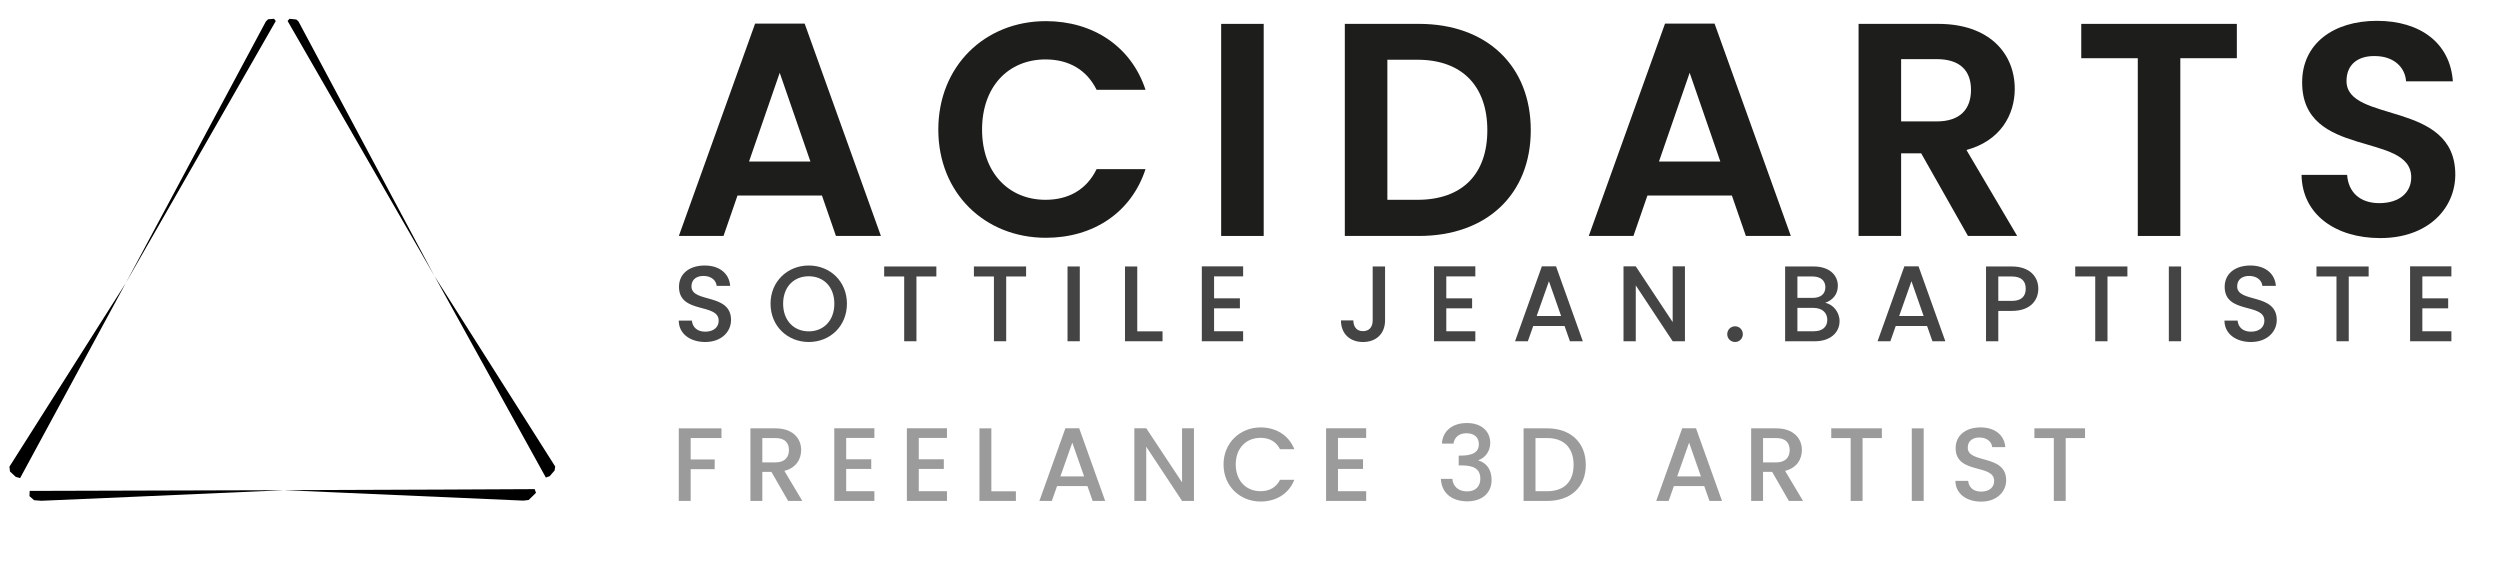 <?xml version="1.0" encoding="utf-8"?>
<!-- Generator: Adobe Illustrator 16.0.0, SVG Export Plug-In . SVG Version: 6.00 Build 0)  -->
<!DOCTYPE svg PUBLIC "-//W3C//DTD SVG 1.1//EN" "http://www.w3.org/Graphics/SVG/1.1/DTD/svg11.dtd">
<svg version="1.1" id="Calque_1" xmlns="http://www.w3.org/2000/svg" xmlns:xlink="http://www.w3.org/1999/xlink" x="0px" y="0px"
	 width="394.967px" height="89.667px" viewBox="0 -6.667 394.967 89.667" enable-background="new 0 -6.667 394.967 89.667"
	 xml:space="preserve">
<g>
	<path fill="#1D1D1B" d="M129.859,24.227h-13.345l-2.208,6.384h-7.057l12.049-33.554h7.825l12.049,33.554h-7.104L129.859,24.227z
		 M123.186,4.834l-4.849,14.017h9.697L123.186,4.834z"/>
	<path fill="#1D1D1B" d="M165.234-3.327c7.44,0,13.488,3.984,15.745,10.849h-7.729c-1.584-3.216-4.464-4.801-8.065-4.801
		c-5.856,0-10.033,4.272-10.033,11.089c0,6.769,4.176,11.089,10.033,11.089c3.601,0,6.48-1.584,8.065-4.849h7.729
		c-2.257,6.913-8.305,10.849-15.745,10.849c-9.649,0-16.994-7.057-16.994-17.088C148.24,3.778,155.585-3.327,165.234-3.327z"/>
	<path fill="#1D1D1B" d="M192.927-2.895h6.72v33.506h-6.72V-2.895z"/>
	<path fill="#1D1D1B" d="M241.842,13.906c0,10.129-6.96,16.706-17.665,16.706h-11.713V-2.895h11.713
		C234.882-2.895,241.842,3.73,241.842,13.906z M223.937,24.9c7.058,0,11.041-4.032,11.041-10.993c0-6.96-3.983-11.137-11.041-11.137
		h-4.752V24.9H223.937z"/>
	<path fill="#1D1D1B" d="M273.616,24.227h-13.346l-2.207,6.384h-7.058l12.05-33.554h7.823l12.05,33.554h-7.104L273.616,24.227z
		 M266.944,4.834l-4.848,14.017h9.695L266.944,4.834z"/>
	<path fill="#1D1D1B" d="M306.207-2.895c8.065,0,12.097,4.656,12.097,10.273c0,4.08-2.256,8.208-7.633,9.649l8.018,13.584h-7.776
		l-7.394-13.056h-3.168v13.056h-6.721V-2.895H306.207z M305.968,2.674h-5.617v9.841h5.617c3.744,0,5.424-1.968,5.424-4.992
		C311.392,4.546,309.712,2.674,305.968,2.674z"/>
	<path fill="#1D1D1B" d="M328.813-2.895h24.578v5.424h-8.928v28.083h-6.721V2.53h-8.93V-2.895L328.813-2.895z"/>
	<path fill="#1D1D1B" d="M376.046,30.947c-6.959,0-12.336-3.647-12.432-9.984h7.199c0.192,2.688,1.969,4.464,5.09,4.464
		c3.168,0,5.039-1.68,5.039-4.08c0-7.249-17.281-2.88-17.232-15.025c0-6.048,4.896-9.697,11.809-9.697
		c6.865,0,11.568,3.504,12.002,9.553h-7.393c-0.145-2.208-1.922-3.937-4.801-3.984c-2.641-0.096-4.609,1.2-4.609,3.937
		c0,6.72,17.186,2.976,17.186,14.785C387.903,26.196,383.679,30.947,376.046,30.947z"/>
</g>
<g>
	<path fill="#9B9B9B" d="M107.238,61.007h6.746v1.533h-4.866v3.382h3.793v1.534h-3.793v5.015h-1.88V61.007z"/>
	<path fill="#9B9B9B" d="M122.515,61.007c2.722,0,4.058,1.565,4.058,3.431c0,1.354-0.726,2.805-2.655,3.283l2.837,4.75h-2.243
		l-2.639-4.586h-1.435v4.586h-1.88V61.007H122.515z M122.515,62.54h-2.078v3.845h2.078c1.468,0,2.128-0.81,2.128-1.947
		C124.643,63.281,123.984,62.54,122.515,62.54z"/>
	<path fill="#9B9B9B" d="M138.14,62.525h-4.454v3.363h3.958v1.534h-3.958v3.515h4.454v1.533h-6.334V60.99h6.334V62.525z"/>
	<path fill="#9B9B9B" d="M149.608,62.525h-4.454v3.363h3.958v1.534h-3.958v3.515h4.454v1.533h-6.334V60.99h6.334V62.525z"/>
	<path fill="#9B9B9B" d="M156.622,61.007v9.945h3.876v1.519h-5.756V61.007H156.622z"/>
	<path fill="#9B9B9B" d="M171.8,70.128H167l-0.825,2.343h-1.963l4.107-11.48h2.177l4.107,11.48h-1.979L171.8,70.128z
		 M169.408,63.268l-1.88,5.326h3.744L169.408,63.268z"/>
	<path fill="#9B9B9B" d="M188.629,60.99v11.48h-1.88l-5.658-8.562v8.562h-1.881V60.99h1.881l5.658,8.545V60.99H188.629z"/>
	<path fill="#9B9B9B" d="M199.157,60.859c2.392,0,4.453,1.203,5.328,3.447h-2.26c-0.611-1.222-1.699-1.8-3.068-1.8
		c-2.277,0-3.926,1.617-3.926,4.207c0,2.591,1.647,4.224,3.926,4.224c1.369,0,2.457-0.578,3.068-1.799h2.26
		c-0.875,2.243-2.938,3.432-5.328,3.432c-3.233,0-5.855-2.408-5.855-5.855C193.302,63.281,195.924,60.859,199.157,60.859z"/>
	<path fill="#9B9B9B" d="M215.838,62.525h-4.454v3.363h3.959v1.534h-3.959v3.515h4.454v1.533h-6.334V60.99h6.334V62.525z"/>
	<path fill="#9B9B9B" d="M231.745,60.165c2.391,0,3.693,1.386,3.693,3.135c0,1.435-0.906,2.408-1.847,2.722v0.065
		c1.253,0.379,2.062,1.418,2.062,3.084c0,1.914-1.353,3.365-3.859,3.365c-2.275,0-4.041-1.188-4.156-3.548h1.814
		c0.082,1.123,0.906,1.98,2.326,1.98c1.4,0,2.094-0.857,2.094-1.98c0-1.582-1.021-2.127-2.984-2.127h-0.43v-1.551h0.445
		c1.699-0.017,2.738-0.512,2.738-1.797c0-1.039-0.677-1.732-1.963-1.732c-1.32,0-1.931,0.791-2.046,1.634h-1.832
		C227.935,61.337,229.551,60.165,231.745,60.165z"/>
	<path fill="#9B9B9B" d="M250.536,66.779c0,3.531-2.408,5.691-6.086,5.691h-3.744V61.007h3.744
		C248.128,61.007,250.536,63.234,250.536,66.779z M244.45,70.938c2.705,0,4.156-1.551,4.156-4.158c0-2.621-1.451-4.238-4.156-4.238
		h-1.864v8.396H244.45z"/>
	<path fill="#9B9B9B" d="M269.249,70.128h-4.801l-0.824,2.343h-1.963l4.107-11.48h2.176l4.107,11.48h-1.979L269.249,70.128z
		 M266.856,63.268l-1.879,5.326h3.744L266.856,63.268z"/>
	<path fill="#9B9B9B" d="M280.618,61.007c2.721,0,4.057,1.565,4.057,3.431c0,1.354-0.725,2.805-2.654,3.283l2.836,4.75h-2.241
		l-2.64-4.586h-1.436v4.586h-1.881V61.007H280.618z M280.618,62.54h-2.078v3.845h2.078c1.468,0,2.127-0.81,2.127-1.947
		C282.745,63.281,282.086,62.54,280.618,62.54z"/>
	<path fill="#9B9B9B" d="M289.313,61.007h8v1.533h-3.051v9.931h-1.881V62.54h-3.068V61.007z"/>
	<path fill="#9B9B9B" d="M302.036,61.007h1.881v11.464h-1.881V61.007z"/>
	<path fill="#9B9B9B" d="M312.991,72.585c-2.293,0-4.059-1.253-4.059-3.28h2.012c0.084,0.938,0.742,1.697,2.047,1.697
		c1.318,0,2.061-0.709,2.061-1.684c0-2.771-6.086-0.973-6.086-5.194c0-2.013,1.6-3.267,3.942-3.267c2.194,0,3.743,1.154,3.909,3.117
		h-2.078c-0.066-0.774-0.742-1.483-1.93-1.518c-1.09-0.033-1.931,0.494-1.931,1.6c0,2.59,6.069,0.975,6.069,5.164
		C316.949,70.938,315.548,72.585,312.991,72.585z"/>
	<path fill="#9B9B9B" d="M321.407,61.007h8v1.533h-3.053v9.931h-1.879V62.54h-3.068V61.007z"/>
</g>
<g id="CYAN_x2F_VERT_2_">
	<path d="M4.654,71.716l0.734,0.642l1.134,0.09c0,0,25.608-1.098,38.412-1.674c-13.355,0.031-40.242,0.115-40.242,0.115
		L4.654,71.716z"/>
	<polygon points="43.569,-3.346 43.298,-3.698 42.351,-3.62 42.007,-3.277 19.864,38.064 	"/>
	<polygon points="68.622,36.914 86.237,68.777 86.848,68.559 87.627,67.646 87.716,67.036 	"/>
	<line fill="none" x1="42.237" y1="-3.287" x2="42.007" y2="-3.277"/>
	<path d="M43.2-3.33"/>
</g>
<g id="ORANGE_x2F_JAUNE_2_">
	<polygon points="68.622,36.914 47.154,-3.278 46.821,-3.585 45.737,-3.698 45.435,-3.355 	"/>
	<polygon points="19.864,38.064 1.489,67.063 1.58,67.824 2.487,68.671 3.174,68.869 	"/>
	<path d="M44.934,70.773c12.794,0.57,37.751,1.651,37.751,1.651l0.826-0.097l1.168-1.131l-0.203-0.586
		C84.478,70.613,58.328,70.74,44.934,70.773z"/>
</g>
<g>
	<path fill="#444444" d="M111.417,47.365c-2.363,0-4.182-1.292-4.182-3.383h2.074c0.085,0.969,0.765,1.751,2.108,1.751
		c1.36,0,2.125-0.731,2.125-1.733c0-2.856-6.272-1.004-6.272-5.355c0-2.073,1.649-3.365,4.063-3.365
		c2.261,0,3.858,1.189,4.028,3.213h-2.142c-0.068-0.799-0.765-1.53-1.989-1.564c-1.122-0.033-1.989,0.51-1.989,1.649
		c0,2.669,6.255,1.003,6.255,5.32C115.496,45.665,114.051,47.365,111.417,47.365z"/>
	<path fill="#444444" d="M127.77,47.365c-3.332,0-6.035-2.499-6.035-6.052c0-3.536,2.703-6.034,6.035-6.034
		c3.365,0,6.034,2.498,6.034,6.034C133.804,44.866,131.135,47.365,127.77,47.365z M127.77,45.682c2.346,0,4.045-1.699,4.045-4.368
		s-1.7-4.335-4.045-4.335c-2.346,0-4.046,1.666-4.046,4.335S125.424,45.682,127.77,45.682z"/>
	<path fill="#444444" d="M139.688,35.432h8.244v1.582h-3.145v10.232h-1.938V37.014h-3.162V35.432z"/>
	<path fill="#444444" d="M153.866,35.432h8.244v1.582h-3.145v10.232h-1.938V37.014h-3.162V35.432z"/>
	<path fill="#444444" d="M168.655,35.432h1.938v11.814h-1.938V35.432z"/>
	<path fill="#444444" d="M179.671,35.432v10.25h3.994v1.564h-5.932V35.432H179.671z"/>
	<path fill="#444444" d="M196.398,36.996h-4.589v3.468h4.08v1.581h-4.08v3.62h4.589v1.581h-6.527V35.415h6.527V36.996z"/>
	<path fill="#444444" d="M216.866,35.432h1.955v8.517c0,2.142-1.445,3.417-3.484,3.417c-2.04,0-3.484-1.275-3.484-3.417h1.954
		c0.017,0.986,0.493,1.7,1.53,1.7s1.529-0.714,1.529-1.7V35.432z"/>
	<path fill="#444444" d="M233.084,36.996h-4.589v3.468h4.079v1.581h-4.079v3.62h4.589v1.581h-6.527V35.415h6.527V36.996z"/>
	<path fill="#444444" d="M247.177,44.832h-4.947l-0.85,2.414h-2.022l4.232-11.831h2.243l4.232,11.831h-2.039L247.177,44.832z
		 M244.712,37.762l-1.938,5.49h3.857L244.712,37.762z"/>
	<path fill="#444444" d="M266.199,35.415v11.831h-1.938l-5.83-8.822v8.822h-1.938V35.415h1.938l5.83,8.806v-8.806H266.199z"/>
	<path fill="#444444" d="M274.122,47.365c-0.697,0-1.242-0.544-1.242-1.241c0-0.696,0.545-1.241,1.242-1.241
		c0.68,0,1.223,0.545,1.223,1.241C275.345,46.821,274.802,47.365,274.122,47.365z"/>
	<path fill="#444444" d="M286.753,47.246h-4.727V35.432h4.506c2.498,0,3.824,1.377,3.824,3.043c0,1.428-0.867,2.295-2.006,2.703
		c1.258,0.221,2.277,1.479,2.277,2.89C290.628,45.869,289.167,47.246,286.753,47.246z M286.362,37.014h-2.396v3.383h2.396
		c1.258,0,2.021-0.596,2.021-1.684C288.384,37.643,287.62,37.014,286.362,37.014z M286.515,41.977h-2.549v3.688h2.617
		c1.309,0,2.107-0.663,2.107-1.802C288.69,42.69,287.808,41.977,286.515,41.977z"/>
	<path fill="#444444" d="M304.45,44.832h-4.947l-0.85,2.414h-2.023l4.232-11.831h2.244l4.232,11.831H305.3L304.45,44.832z
		 M301.985,37.762l-1.939,5.49h3.859L301.985,37.762z"/>
	<path fill="#444444" d="M317.845,42.453h-2.141v4.793h-1.939V35.432h4.08c2.805,0,4.182,1.599,4.182,3.52
		C322.026,40.634,320.921,42.453,317.845,42.453z M317.845,40.871c1.514,0,2.193-0.73,2.193-1.92c0-1.225-0.68-1.938-2.193-1.938
		h-2.141v3.857H317.845z"/>
	<path fill="#444444" d="M327.858,35.432h8.244v1.582h-3.145v10.232h-1.938V37.014h-3.162V35.432z"/>
	<path fill="#444444" d="M342.647,35.432h1.939v11.814h-1.939V35.432z"/>
	<path fill="#444444" d="M355.618,47.365c-2.363,0-4.182-1.292-4.182-3.383h2.074c0.084,0.969,0.764,1.751,2.107,1.751
		c1.359,0,2.125-0.731,2.125-1.733c0-2.856-6.273-1.004-6.273-5.355c0-2.073,1.65-3.365,4.063-3.365
		c2.262,0,3.859,1.189,4.029,3.213h-2.141c-0.068-0.799-0.766-1.53-1.99-1.564c-1.121-0.033-1.988,0.51-1.988,1.649
		c0,2.669,6.256,1.003,6.256,5.32C359.698,45.665,358.253,47.365,355.618,47.365z"/>
	<path fill="#444444" d="M365.972,35.432h8.244v1.582h-3.145v10.232h-1.938V37.014h-3.162V35.432z"/>
	<path fill="#444444" d="M387.288,36.996H382.7v3.468h4.078v1.581H382.7v3.62h4.588v1.581h-6.527V35.415h6.527V36.996z"/>
</g>
</svg>
